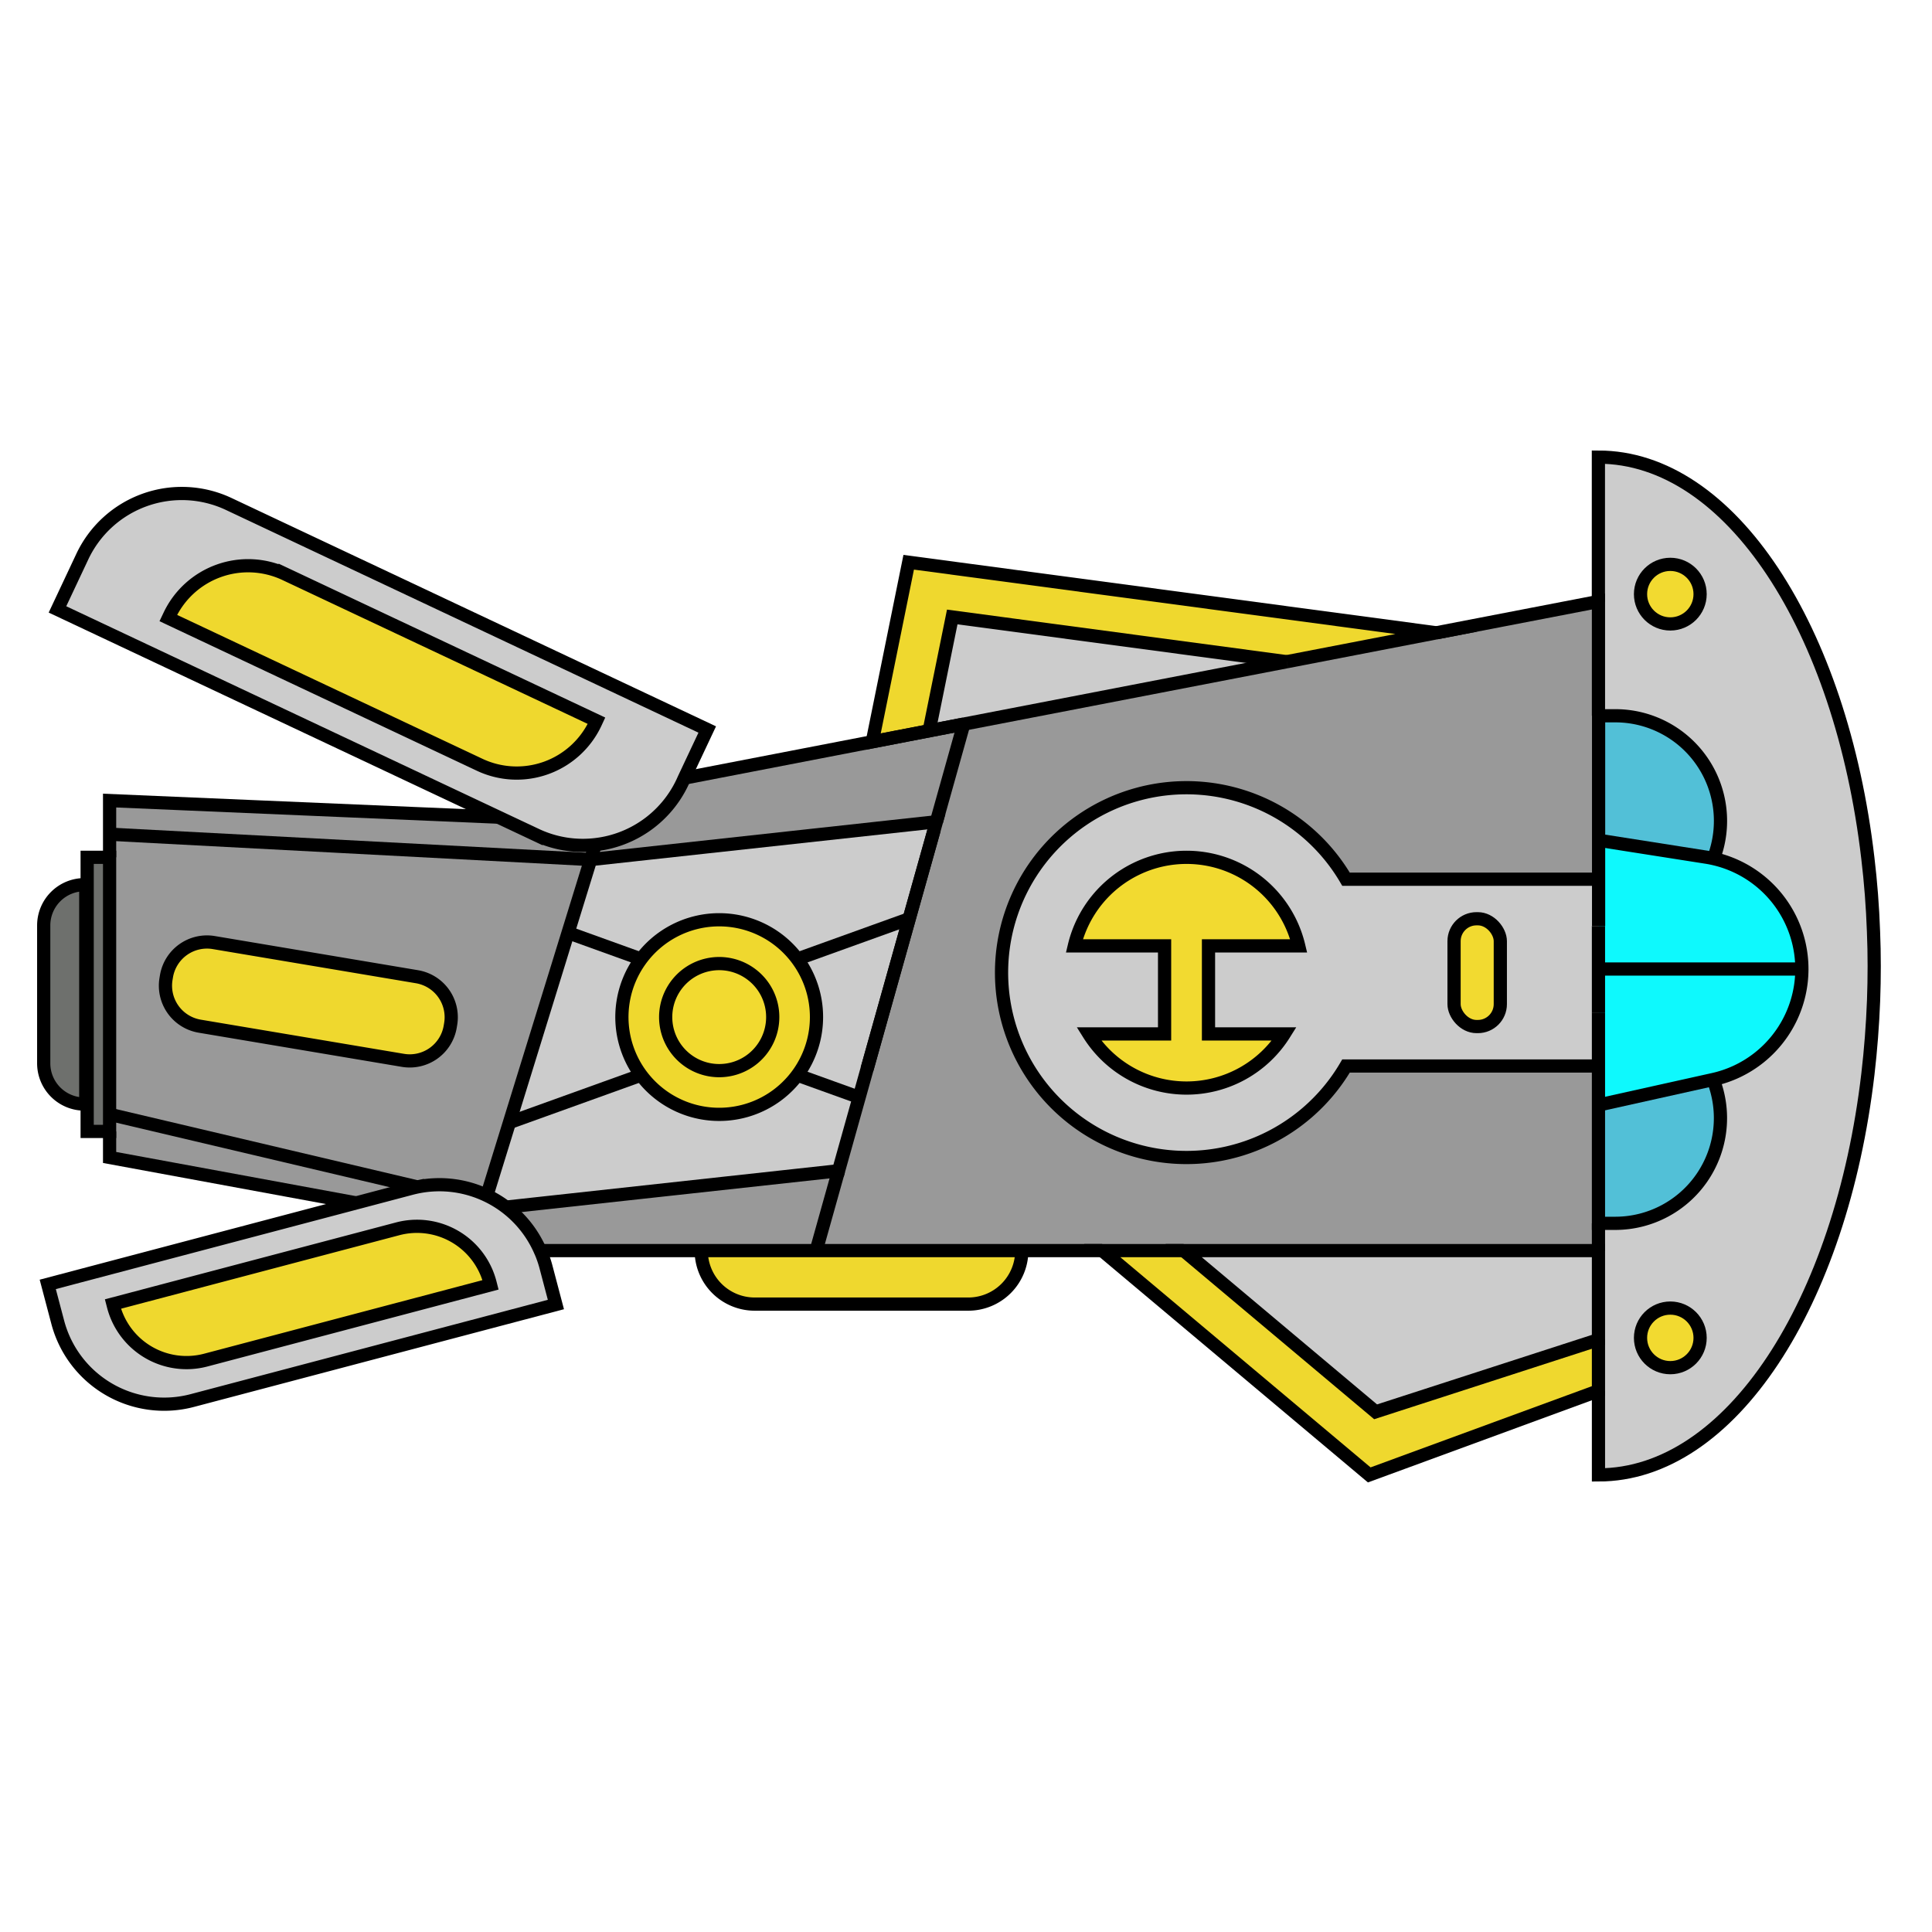 <svg xmlns="http://www.w3.org/2000/svg" viewBox="0 0 1024 1024"><defs><style>.cls-1{fill:#ccc;}.cls-2{fill:#0ef9fd;}.cls-3{fill:#52c0d7;}.cls-4{fill:#f2da30;}.cls-5{fill:#efd82e;}.cls-6{fill:#999;}.cls-7{fill:#6e706d;}.cls-8{fill:none;stroke:#000;stroke-miterlimit:10;stroke-width:7px;}</style></defs><g id="SS"><g id="L2"><path class="cls-1" d="M993,493.83q.33,9,.33,18.17T993,530.17c-.47,13.3-1.48,26.32-3,39-14.2,121.51-72.76,212.55-142.82,212.55V648.39h8.91A55.77,55.77,0,0,0,908,572.18a60,60,0,0,0,.2-117.12,55.73,55.73,0,0,0-52-75.69h-8.91V242.27c70.06,0,128.62,91,142.82,212.55C991.52,467.51,992.53,480.53,993,493.83ZM901.09,314.91A15.79,15.79,0,1,0,885.3,330.7,15.79,15.79,0,0,0,901.09,314.91Zm0,394.19a15.79,15.79,0,1,0-15.79,15.79A15.79,15.79,0,0,0,901.09,709.1Z"/><path class="cls-2" d="M908.18,455.06A60,60,0,0,1,955,513.6H847.22V445.36l57,8.95Q906.25,454.63,908.18,455.06Z"/><path class="cls-2" d="M847.22,513.6H955a60,60,0,0,1-47,58.58h0l-60.75,13.51V513.6Z"/><path class="cls-3" d="M911.86,435.09a55.59,55.59,0,0,1-3.68,20q-1.93-.44-3.93-.75l-57-8.95v-66h8.91a55.7,55.7,0,0,1,55.73,55.72Z"/><path class="cls-3" d="M908,572.18a55.73,55.73,0,0,1-51.85,76.21h-8.91v-62.7L908,572.18Z"/><circle class="cls-4" cx="885.3" cy="314.91" r="15.79"/><circle class="cls-4" cx="885.3" cy="709.1" r="15.79"/><polygon class="cls-5" points="847.22 710.06 847.22 737.15 725.73 781.73 584.18 662.84 627.36 662.84 729.1 748.29 847.22 710.06"/><polygon class="cls-1" points="847.22 662.84 847.22 710.06 729.1 748.29 627.36 662.84 847.22 662.84"/><path class="cls-6" d="M847.22,648.39v14.45H432.59l11.86-42.31,10.91-38.91,4.21-15L481.9,487l13.25-47.26,1.16-4.15,14.51-51.76L682,350.72h0l79.27-15.32,85.93-16.59V466H713.42a98,98,0,1,0,0,99h133.8v83.34Z"/><path class="cls-1" d="M847.22,536.93v28.12H713.42a98,98,0,1,1,0-99h133.8v70.93Zm-52-4.72V498.84A11.88,11.88,0,0,0,783.32,487h-.76a11.88,11.88,0,0,0-11.88,11.88v33.37a11.88,11.88,0,0,0,11.88,11.88h.76A11.88,11.88,0,0,0,795.2,532.21ZM640.53,501.34h47.82a61.13,61.13,0,0,0-118.92,0h47.82V548H577.09a61.12,61.12,0,0,0,103.61,0H640.53Z"/><rect class="cls-4" x="770.68" y="486.96" width="24.52" height="57.13" rx="11.88"/><polygon class="cls-5" points="761.29 335.4 682.02 350.72 682.01 350.72 682 350.72 504.71 327 492.47 387.33 462.34 393.15 481.63 298 761.29 335.4"/><path class="cls-4" d="M688.35,501.34H640.53V548H680.7a61.12,61.12,0,0,1-103.61,0h40.16V501.34H569.43a61.13,61.13,0,0,1,118.92,0Z"/><polygon class="cls-1" points="682 350.72 510.82 383.79 492.47 387.33 504.71 327 682 350.72"/><path class="cls-5" d="M432.59,662.84h109a28.36,28.36,0,0,1-28.36,28.36H400a28.36,28.36,0,0,1-28.36-28.36Z"/><path class="cls-6" d="M510.82,383.79l-14.51,51.76-183.24,20,2.44-7.88a58.26,58.26,0,0,0,46.21-33.1l1-2.2,99.58-19.25h0Z"/><path class="cls-1" d="M496.31,435.55l-1.16,4.15L481.89,487l-59.3,21.36a51.57,51.57,0,0,0-82.77,0l-38.73-14,12-38.78Z"/><path class="cls-1" d="M481.89,487l-5.15,18.37-17.17,61.26-4.21,15-32.77-11.8a51.57,51.57,0,0,0,0-61.5Z"/><path class="cls-1" d="M455.36,581.62l-10.91,38.91L268.19,639.8a58.26,58.26,0,0,0-10.13-6.18L270,595l69.81-25.14a51.57,51.57,0,0,0,82.77,0Z"/><path class="cls-6" d="M444.45,620.53l-11.86,42.31H286.34a58,58,0,0,0-18.15-23Z"/><path class="cls-5" d="M422.59,508.32a51.57,51.57,0,1,1-41.38-20.8A51.32,51.32,0,0,1,422.59,508.32Zm-13,30.75a28.37,28.37,0,1,0-10.72,22.2A28.25,28.25,0,0,0,409.56,539.07Z"/><path class="cls-4" d="M398.83,516.87a28.32,28.32,0,1,1-17.62-6.15A28.25,28.25,0,0,1,398.83,516.87Z"/><path class="cls-1" d="M264.17,433.11,30.46,323l13.18-28a58.31,58.31,0,0,1,77.61-27.9L374.89,386.65,362.76,412.4l-1,2.2a58.31,58.31,0,0,1-77.62,27.9Zm51.36-49.77.62-1.34-165-77.75a46.07,46.07,0,0,0-61.31,22l-.63,1.33,165,77.76A46.08,46.08,0,0,0,315.53,383.34Z"/><path class="cls-1" d="M301.09,494.36l38.73,14a51.61,51.61,0,0,0,0,61.5L270,595l5.34-17.28,21.33-69h0Z"/><path class="cls-5" d="M316.15,382l-.62,1.34a46.08,46.08,0,0,1-61.32,22l-165-77.76.63-1.33a46.07,46.07,0,0,1,61.31-22Z"/><path class="cls-6" d="M315.51,447.7l-2.44,7.88-255-13.43V424.32l206.08,8.79,19.93,9.39A58,58,0,0,0,315.51,447.7Z"/><path class="cls-6" d="M313.07,455.58l-12,38.78-4.41,14.3h0l-21.33,69L270,595l-11.95,38.66a58.06,58.06,0,0,0-36.83-4.52L58.09,590.62V442.15Zm-74.24,87.17A21.76,21.76,0,0,0,221,517.68l-107.65-18.1a21.77,21.77,0,0,0-25.08,17.85L88,518.81a21.76,21.76,0,0,0,17.86,25.07L213.53,562a21.76,21.76,0,0,0,25.07-17.86Z"/><path class="cls-1" d="M286.34,662.84a57.74,57.74,0,0,1,3,8.51l5.3,20.07-192.75,50.9a58.33,58.33,0,0,1-71.28-41.5l-5.3-20.07L188.8,637.57,218,629.85q1.6-.42,3.21-.75a58.35,58.35,0,0,1,65.11,33.74ZM260,681l-.33-1.23a40,40,0,0,0-48.9-28.48L59.86,691.16l.32,1.24a40,40,0,0,0,48.91,28.47Z"/><path class="cls-5" d="M259.69,679.78,260,681,109.09,720.87A40,40,0,0,1,60.18,692.4l-.32-1.24L210.79,651.3A40,40,0,0,1,259.69,679.78Z"/><path class="cls-5" d="M221,517.68a21.76,21.76,0,0,1,17.86,25.07l-.23,1.37A21.76,21.76,0,0,1,213.53,562l-107.66-18.1A21.76,21.76,0,0,1,88,518.81l.23-1.38a21.77,21.77,0,0,1,25.08-17.85Z"/><path class="cls-6" d="M58.09,590.62,221.23,629.1q-1.6.33-3.21.75l-29.22,7.72L58.09,613.48V590.62Z"/><polygon class="cls-7" points="58.09 590.62 58.09 599.68 46.2 599.68 46.2 454.39 58.09 454.39 58.09 590.62"/><path class="cls-7" d="M45.46,468.9V585.17h-.69a21.6,21.6,0,0,1-21.6-21.6V490.5a21.6,21.6,0,0,1,21.6-21.6Z"/><path class="cls-8" d="M847.22,737.15v44.58c70.06,0,128.62-91,142.82-212.55,1.48-12.69,2.49-25.71,3-39q.33-9,.33-18.17T993,493.83c-.47-13.3-1.48-26.32-3-39-14.2-121.51-72.76-212.55-142.82-212.55v76.54"/><polyline class="cls-8" points="584.18 662.84 541.57 662.84 432.59 662.84 371.66 662.84 286.34 662.84 286.03 662.84"/><line class="cls-8" x1="847.22" y1="648.39" x2="847.22" y2="662.84"/><polyline class="cls-8" points="761.29 335.4 847.22 318.81 847.22 379.37"/><polyline class="cls-8" points="361.82 412.58 362.76 412.4 462.34 393.15 492.47 387.33 510.82 383.79"/><polyline class="cls-8" points="315.74 446.95 315.51 447.7 313.07 455.58"/><polyline class="cls-8" points="847.22 710.06 847.22 737.15 725.73 781.73 584.18 662.84 627.36 662.84"/><polygon class="cls-8" points="627.36 662.84 847.22 662.84 847.22 710.06 729.1 748.29 627.36 662.84"/><polyline class="cls-8" points="682.02 350.72 761.29 335.4 481.63 298 462.34 393.15 462.34 393.16 510.82 383.79 682 350.72"/><polyline class="cls-8" points="682.02 350.72 682.01 350.72 682 350.72 504.71 327 492.47 387.33"/><path class="cls-8" d="M422.59,508.32a51.57,51.57,0,1,0,10.17,30.75A51.47,51.47,0,0,0,422.59,508.32Z"/><line class="cls-8" x1="444.45" y1="620.53" x2="432.59" y2="662.84"/><polyline class="cls-8" points="495.15 439.7 481.9 486.96 459.57 566.59"/><line class="cls-8" x1="510.82" y1="383.79" x2="496.31" y2="435.55"/><path class="cls-8" d="M409.56,539.07a28.37,28.37,0,1,1-10.73-22.2A28.27,28.27,0,0,1,409.56,539.07Z"/><polyline class="cls-8" points="257.83 634.37 257.83 634.36 258.06 633.62 270.01 594.96 275.35 577.68 296.68 508.67 296.68 508.66 301.09 494.36 313.07 455.58 496.31 435.55 495.15 439.7 481.89 486.96 476.74 505.33 459.57 566.59 455.36 581.62 444.45 620.53 268.19 639.8 267.1 639.92"/><line class="cls-8" x1="339.82" y1="508.32" x2="301.09" y2="494.36"/><line class="cls-8" x1="339.82" y1="569.82" x2="270.01" y2="594.96"/><line class="cls-8" x1="455.36" y1="581.62" x2="422.59" y2="569.82"/><polyline class="cls-8" points="422.59 508.32 481.89 486.96 481.9 486.96"/><path class="cls-8" d="M847.22,466H713.42a98,98,0,1,0,0,99h133.8"/><path class="cls-8" d="M597,548H577.09a61.12,61.12,0,0,0,103.61,0H640.53V501.34h47.82a61.13,61.13,0,0,0-118.92,0h47.82V548Z"/><polyline class="cls-8" points="58.09 454.39 58.09 442.15 58.09 424.32 264.17 433.11 264.2 433.11"/><polyline class="cls-8" points="188.82 637.57 188.8 637.57 58.09 613.48 58.09 599.68"/><polygon class="cls-8" points="58.09 599.68 46.2 599.68 46.2 454.39 58.09 454.39 58.09 590.62 58.09 599.68"/><path class="cls-8" d="M44.77,585.17h.69V468.9h-.69a21.6,21.6,0,0,0-21.6,21.6v73.07A21.6,21.6,0,0,0,44.77,585.17Z"/><path class="cls-8" d="M286.34,662.84a57.74,57.74,0,0,1,3,8.51l5.3,20.07-192.75,50.9a58.33,58.33,0,0,1-71.28-41.5l-5.3-20.07L188.8,637.57,218,629.85q1.6-.42,3.21-.75a58.35,58.35,0,0,1,65.11,33.74Z"/><path class="cls-8" d="M60.18,692.4l-.32-1.24L210.79,651.3a40,40,0,0,1,48.9,28.48L260,681,109.09,720.87A40,40,0,0,1,60.18,692.4Z"/><path class="cls-8" d="M315.51,447.7a58.26,58.26,0,0,0,46.21-33.1l1-2.2,12.13-25.75L121.25,267.13A58.31,58.31,0,0,0,43.64,295L30.46,323,264.17,433.11l19.93,9.39A58,58,0,0,0,315.51,447.7Z"/><path class="cls-8" d="M315.53,383.34l.62-1.34-165-77.75a46.07,46.07,0,0,0-61.31,22l-.63,1.33,165,77.76A46.08,46.08,0,0,0,315.53,383.34Z"/><line class="cls-8" x1="313.07" y1="455.58" x2="58.09" y2="442.15"/><polyline class="cls-8" points="221.56 629.18 221.23 629.1 58.09 590.62"/><path class="cls-8" d="M213.53,562l-107.66-18.1A21.76,21.76,0,0,1,88,518.81l.23-1.38a21.77,21.77,0,0,1,25.08-17.85L221,517.68a21.76,21.76,0,0,1,17.86,25.07l-.23,1.37A21.76,21.76,0,0,1,213.53,562Z"/><path class="cls-8" d="M847.22,585.69,908,572.18h0a60,60,0,0,0,.2-117.12q-1.93-.44-3.93-.75l-57-8.95"/><polyline class="cls-8" points="847.22 490.82 847.22 513.6 847.22 536.93"/><path class="cls-8" d="M847.22,536.93V648.39h8.91A55.77,55.77,0,0,0,908,572.18"/><path class="cls-8" d="M908,455.58c.07-.17.13-.34.2-.52a55.73,55.73,0,0,0-52-75.69h-8.91V490.82"/><line class="cls-8" x1="954.96" y1="513.6" x2="847.22" y2="513.6"/><rect class="cls-8" x="770.68" y="486.96" width="24.52" height="57.13" rx="11.88"/><circle class="cls-8" cx="885.3" cy="709.1" r="15.79"/><circle class="cls-8" cx="885.3" cy="314.91" r="15.79"/><path class="cls-8" d="M371.66,662.84A28.36,28.36,0,0,0,400,691.2H513.21a28.36,28.36,0,0,0,28.36-28.36"/></g></g></svg>